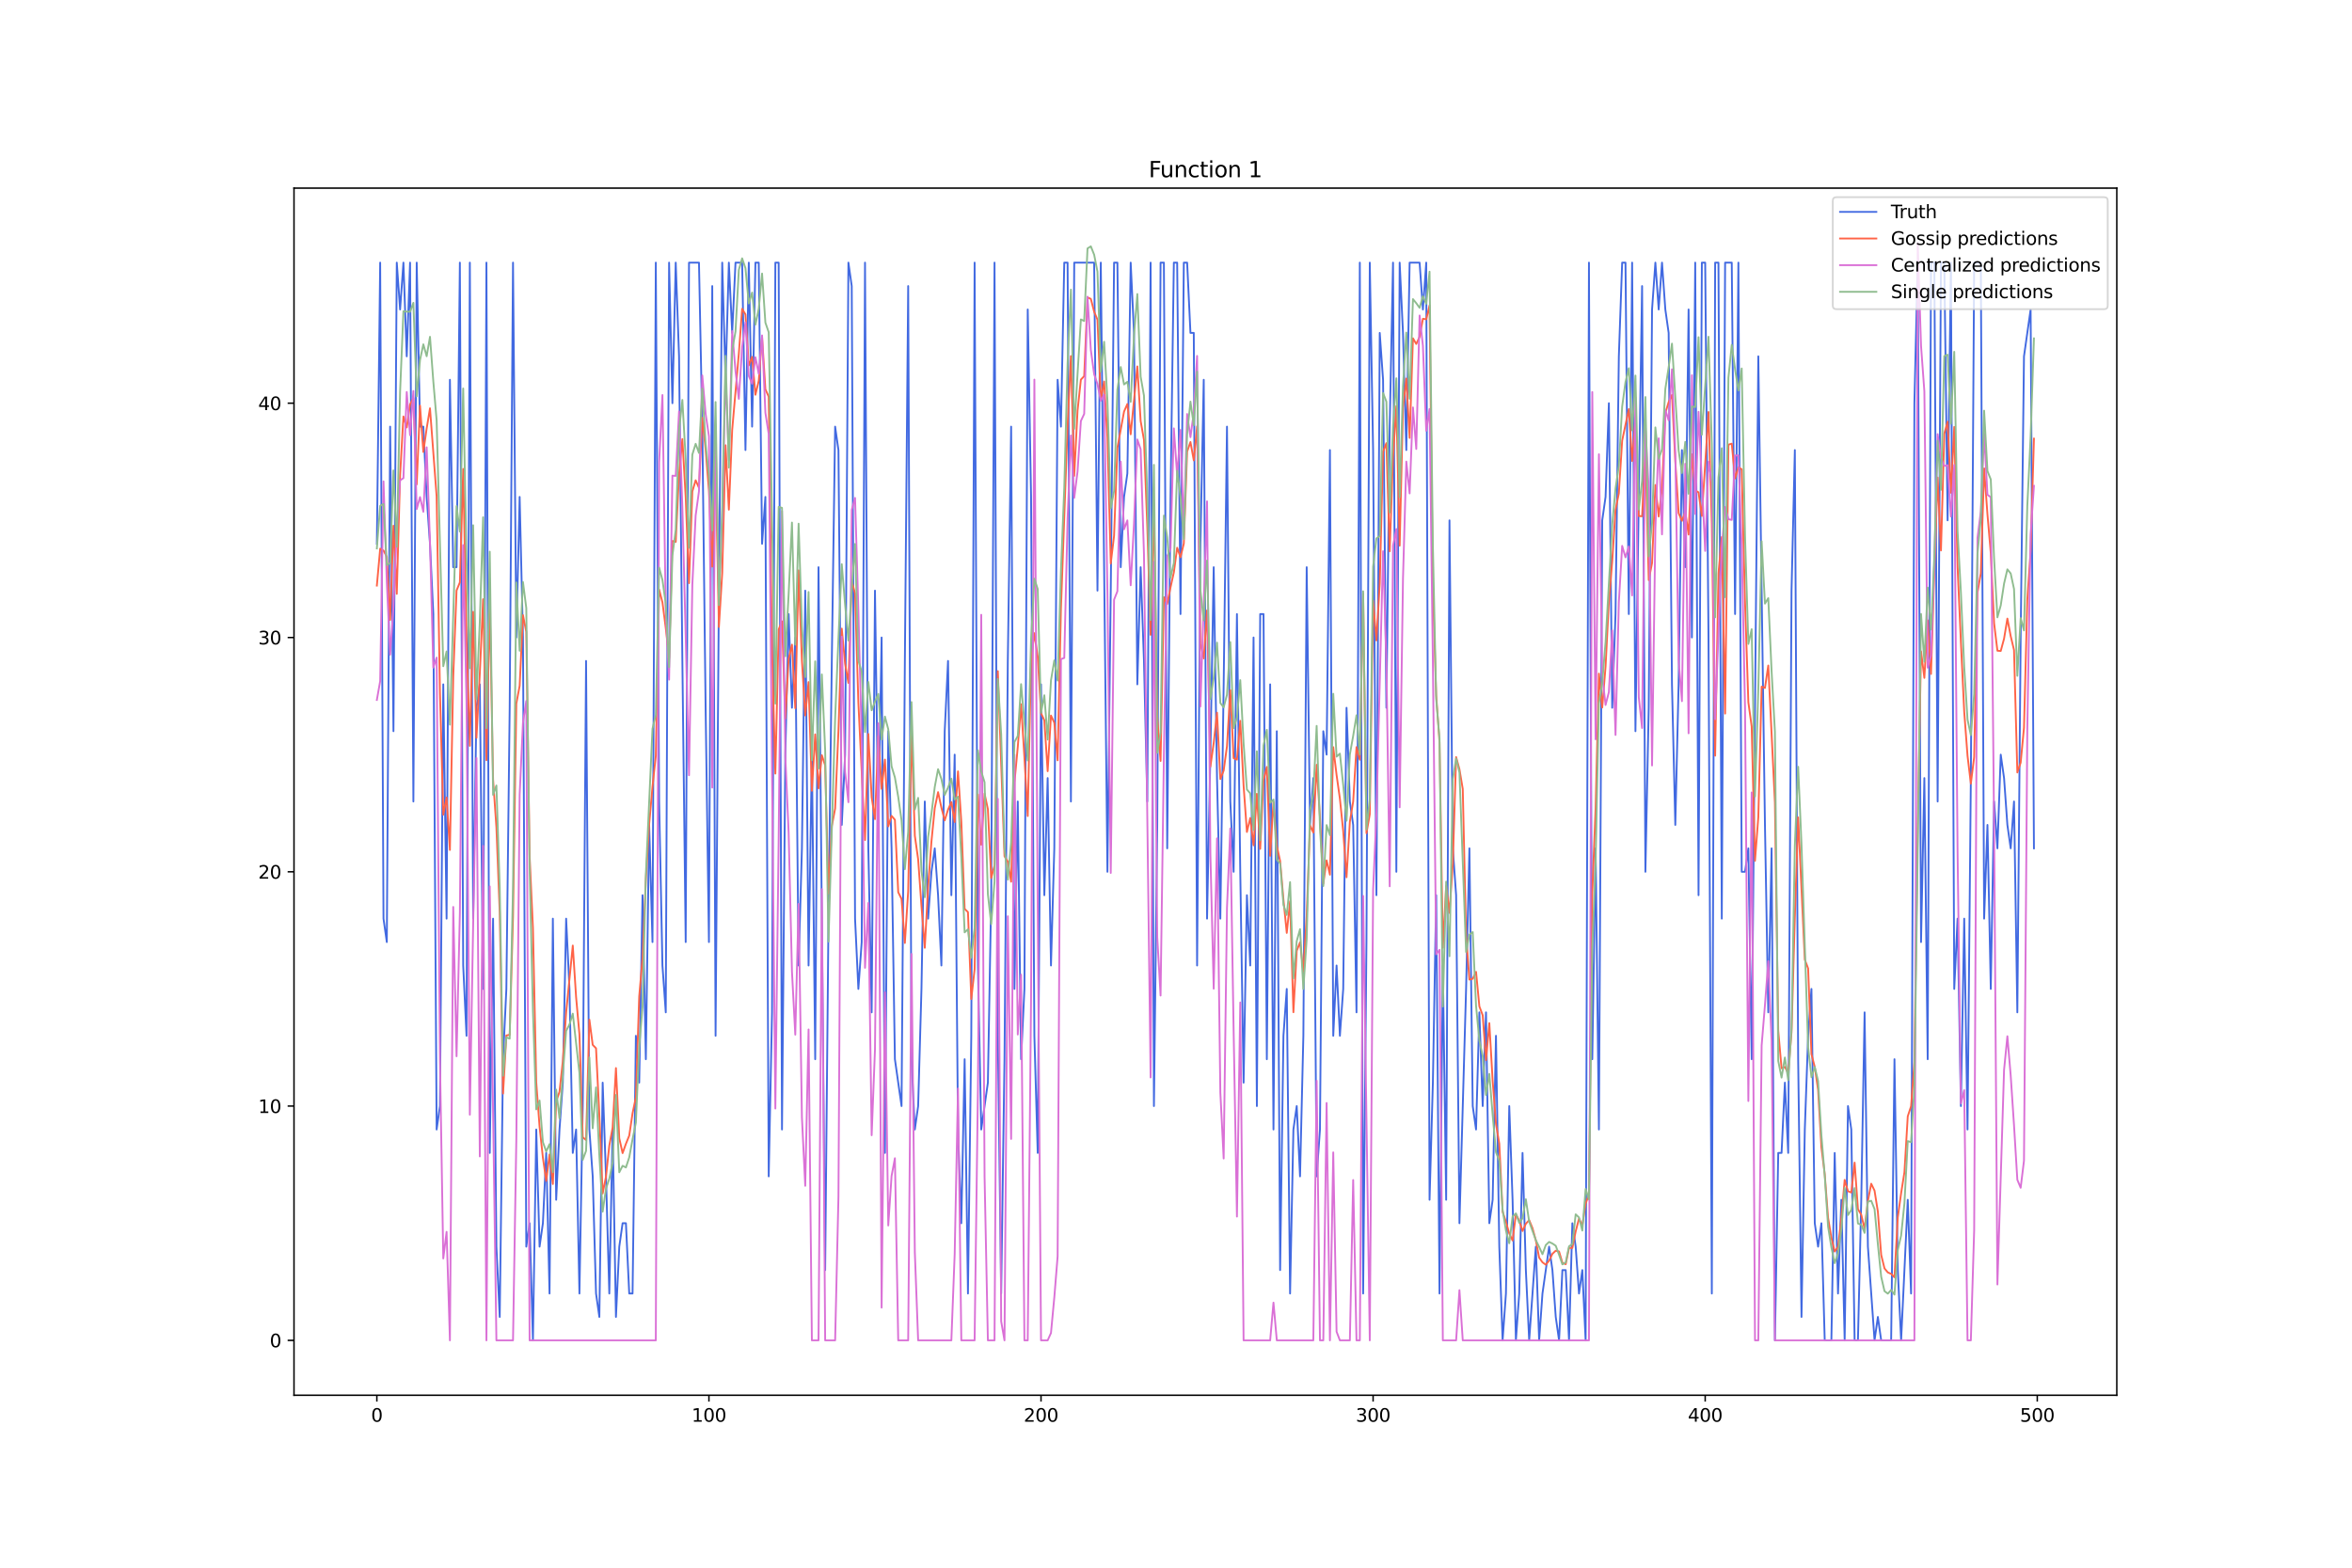 <?xml version="1.0" encoding="utf-8" standalone="no"?>
<!DOCTYPE svg PUBLIC "-//W3C//DTD SVG 1.1//EN"
  "http://www.w3.org/Graphics/SVG/1.1/DTD/svg11.dtd">
<svg xmlns:xlink="http://www.w3.org/1999/xlink" width="1296pt" height="864pt" viewBox="0 0 1296 864" xmlns="http://www.w3.org/2000/svg" version="1.1">
 <defs>
  <style type="text/css">*{stroke-linejoin: round; stroke-linecap: butt}</style>
 </defs>
 <g id="figure_1">
  <g id="patch_1">
   <path d="M 0 864 
L 1296 864 
L 1296 0 
L 0 0 
z
" style="fill: #ffffff"/>
  </g>
  <g id="axes_1">
   <g id="patch_2">
    <path d="M 162 768.96 
L 1166.4 768.96 
L 1166.4 103.68 
L 162 103.68 
z
" style="fill: #ffffff"/>
   </g>
   <g id="matplotlib.axis_1">
    <g id="xtick_1">
     <g id="line2d_1">
      <defs>
       <path id="m3c5fa48e74" d="M 0 0 
L 0 3.5 
" style="stroke: #000000; stroke-width: 0.8"/>
      </defs>
      <g>
       <use xlink:href="#m3c5fa48e74" x="207.655" y="768.96" style="stroke: #000000; stroke-width: 0.8"/>
      </g>
     </g>
     <g id="text_1">
      <!-- 0 -->
      <g transform="translate(204.473 783.558) scale(0.1 -0.1)">
       <defs>
        <path id="DejaVuSans-30" d="M 2034 4250 
Q 1547 4250 1301 3770 
Q 1056 3291 1056 2328 
Q 1056 1369 1301 889 
Q 1547 409 2034 409 
Q 2525 409 2770 889 
Q 3016 1369 3016 2328 
Q 3016 3291 2770 3770 
Q 2525 4250 2034 4250 
z
M 2034 4750 
Q 2819 4750 3233 4129 
Q 3647 3509 3647 2328 
Q 3647 1150 3233 529 
Q 2819 -91 2034 -91 
Q 1250 -91 836 529 
Q 422 1150 422 2328 
Q 422 3509 836 4129 
Q 1250 4750 2034 4750 
z
" transform="scale(0.016)"/>
       </defs>
       <use xlink:href="#DejaVuSans-30"/>
      </g>
     </g>
    </g>
    <g id="xtick_2">
     <g id="line2d_2">
      <g>
       <use xlink:href="#m3c5fa48e74" x="390.639" y="768.96" style="stroke: #000000; stroke-width: 0.8"/>
      </g>
     </g>
     <g id="text_2">
      <!-- 100 -->
      <g transform="translate(381.095 783.558) scale(0.1 -0.1)">
       <defs>
        <path id="DejaVuSans-31" d="M 794 531 
L 1825 531 
L 1825 4091 
L 703 3866 
L 703 4441 
L 1819 4666 
L 2450 4666 
L 2450 531 
L 3481 531 
L 3481 0 
L 794 0 
L 794 531 
z
" transform="scale(0.016)"/>
       </defs>
       <use xlink:href="#DejaVuSans-31"/>
       <use xlink:href="#DejaVuSans-30" x="63.623"/>
       <use xlink:href="#DejaVuSans-30" x="127.246"/>
      </g>
     </g>
    </g>
    <g id="xtick_3">
     <g id="line2d_3">
      <g>
       <use xlink:href="#m3c5fa48e74" x="573.623" y="768.96" style="stroke: #000000; stroke-width: 0.8"/>
      </g>
     </g>
     <g id="text_3">
      <!-- 200 -->
      <g transform="translate(564.079 783.558) scale(0.1 -0.1)">
       <defs>
        <path id="DejaVuSans-32" d="M 1228 531 
L 3431 531 
L 3431 0 
L 469 0 
L 469 531 
Q 828 903 1448 1529 
Q 2069 2156 2228 2338 
Q 2531 2678 2651 2914 
Q 2772 3150 2772 3378 
Q 2772 3750 2511 3984 
Q 2250 4219 1831 4219 
Q 1534 4219 1204 4116 
Q 875 4013 500 3803 
L 500 4441 
Q 881 4594 1212 4672 
Q 1544 4750 1819 4750 
Q 2544 4750 2975 4387 
Q 3406 4025 3406 3419 
Q 3406 3131 3298 2873 
Q 3191 2616 2906 2266 
Q 2828 2175 2409 1742 
Q 1991 1309 1228 531 
z
" transform="scale(0.016)"/>
       </defs>
       <use xlink:href="#DejaVuSans-32"/>
       <use xlink:href="#DejaVuSans-30" x="63.623"/>
       <use xlink:href="#DejaVuSans-30" x="127.246"/>
      </g>
     </g>
    </g>
    <g id="xtick_4">
     <g id="line2d_4">
      <g>
       <use xlink:href="#m3c5fa48e74" x="756.607" y="768.96" style="stroke: #000000; stroke-width: 0.8"/>
      </g>
     </g>
     <g id="text_4">
      <!-- 300 -->
      <g transform="translate(747.063 783.558) scale(0.1 -0.1)">
       <defs>
        <path id="DejaVuSans-33" d="M 2597 2516 
Q 3050 2419 3304 2112 
Q 3559 1806 3559 1356 
Q 3559 666 3084 287 
Q 2609 -91 1734 -91 
Q 1441 -91 1130 -33 
Q 819 25 488 141 
L 488 750 
Q 750 597 1062 519 
Q 1375 441 1716 441 
Q 2309 441 2620 675 
Q 2931 909 2931 1356 
Q 2931 1769 2642 2001 
Q 2353 2234 1838 2234 
L 1294 2234 
L 1294 2753 
L 1863 2753 
Q 2328 2753 2575 2939 
Q 2822 3125 2822 3475 
Q 2822 3834 2567 4026 
Q 2313 4219 1838 4219 
Q 1578 4219 1281 4162 
Q 984 4106 628 3988 
L 628 4550 
Q 988 4650 1302 4700 
Q 1616 4750 1894 4750 
Q 2613 4750 3031 4423 
Q 3450 4097 3450 3541 
Q 3450 3153 3228 2886 
Q 3006 2619 2597 2516 
z
" transform="scale(0.016)"/>
       </defs>
       <use xlink:href="#DejaVuSans-33"/>
       <use xlink:href="#DejaVuSans-30" x="63.623"/>
       <use xlink:href="#DejaVuSans-30" x="127.246"/>
      </g>
     </g>
    </g>
    <g id="xtick_5">
     <g id="line2d_5">
      <g>
       <use xlink:href="#m3c5fa48e74" x="939.591" y="768.96" style="stroke: #000000; stroke-width: 0.8"/>
      </g>
     </g>
     <g id="text_5">
      <!-- 400 -->
      <g transform="translate(930.047 783.558) scale(0.1 -0.1)">
       <defs>
        <path id="DejaVuSans-34" d="M 2419 4116 
L 825 1625 
L 2419 1625 
L 2419 4116 
z
M 2253 4666 
L 3047 4666 
L 3047 1625 
L 3713 1625 
L 3713 1100 
L 3047 1100 
L 3047 0 
L 2419 0 
L 2419 1100 
L 313 1100 
L 313 1709 
L 2253 4666 
z
" transform="scale(0.016)"/>
       </defs>
       <use xlink:href="#DejaVuSans-34"/>
       <use xlink:href="#DejaVuSans-30" x="63.623"/>
       <use xlink:href="#DejaVuSans-30" x="127.246"/>
      </g>
     </g>
    </g>
    <g id="xtick_6">
     <g id="line2d_6">
      <g>
       <use xlink:href="#m3c5fa48e74" x="1122.575" y="768.96" style="stroke: #000000; stroke-width: 0.8"/>
      </g>
     </g>
     <g id="text_6">
      <!-- 500 -->
      <g transform="translate(1113.032 783.558) scale(0.1 -0.1)">
       <defs>
        <path id="DejaVuSans-35" d="M 691 4666 
L 3169 4666 
L 3169 4134 
L 1269 4134 
L 1269 2991 
Q 1406 3038 1543 3061 
Q 1681 3084 1819 3084 
Q 2600 3084 3056 2656 
Q 3513 2228 3513 1497 
Q 3513 744 3044 326 
Q 2575 -91 1722 -91 
Q 1428 -91 1123 -41 
Q 819 9 494 109 
L 494 744 
Q 775 591 1075 516 
Q 1375 441 1709 441 
Q 2250 441 2565 725 
Q 2881 1009 2881 1497 
Q 2881 1984 2565 2268 
Q 2250 2553 1709 2553 
Q 1456 2553 1204 2497 
Q 953 2441 691 2322 
L 691 4666 
z
" transform="scale(0.016)"/>
       </defs>
       <use xlink:href="#DejaVuSans-35"/>
       <use xlink:href="#DejaVuSans-30" x="63.623"/>
       <use xlink:href="#DejaVuSans-30" x="127.246"/>
      </g>
     </g>
    </g>
   </g>
   <g id="matplotlib.axis_2">
    <g id="ytick_1">
     <g id="line2d_7">
      <defs>
       <path id="m9b68893bbc" d="M 0 0 
L -3.5 0 
" style="stroke: #000000; stroke-width: 0.8"/>
      </defs>
      <g>
       <use xlink:href="#m9b68893bbc" x="162" y="738.72" style="stroke: #000000; stroke-width: 0.8"/>
      </g>
     </g>
     <g id="text_7">
      <!-- 0 -->
      <g transform="translate(148.637 742.519) scale(0.1 -0.1)">
       <use xlink:href="#DejaVuSans-30"/>
      </g>
     </g>
    </g>
    <g id="ytick_2">
     <g id="line2d_8">
      <g>
       <use xlink:href="#m9b68893bbc" x="162" y="609.594" style="stroke: #000000; stroke-width: 0.8"/>
      </g>
     </g>
     <g id="text_8">
      <!-- 10 -->
      <g transform="translate(142.275 613.393) scale(0.1 -0.1)">
       <use xlink:href="#DejaVuSans-31"/>
       <use xlink:href="#DejaVuSans-30" x="63.623"/>
      </g>
     </g>
    </g>
    <g id="ytick_3">
     <g id="line2d_9">
      <g>
       <use xlink:href="#m9b68893bbc" x="162" y="480.468" style="stroke: #000000; stroke-width: 0.8"/>
      </g>
     </g>
     <g id="text_9">
      <!-- 20 -->
      <g transform="translate(142.275 484.267) scale(0.1 -0.1)">
       <use xlink:href="#DejaVuSans-32"/>
       <use xlink:href="#DejaVuSans-30" x="63.623"/>
      </g>
     </g>
    </g>
    <g id="ytick_4">
     <g id="line2d_10">
      <g>
       <use xlink:href="#m9b68893bbc" x="162" y="351.341" style="stroke: #000000; stroke-width: 0.8"/>
      </g>
     </g>
     <g id="text_10">
      <!-- 30 -->
      <g transform="translate(142.275 355.141) scale(0.1 -0.1)">
       <use xlink:href="#DejaVuSans-33"/>
       <use xlink:href="#DejaVuSans-30" x="63.623"/>
      </g>
     </g>
    </g>
    <g id="ytick_5">
     <g id="line2d_11">
      <g>
       <use xlink:href="#m9b68893bbc" x="162" y="222.215" style="stroke: #000000; stroke-width: 0.8"/>
      </g>
     </g>
     <g id="text_11">
      <!-- 40 -->
      <g transform="translate(142.275 226.014) scale(0.1 -0.1)">
       <use xlink:href="#DejaVuSans-34"/>
       <use xlink:href="#DejaVuSans-30" x="63.623"/>
      </g>
     </g>
    </g>
   </g>
   <g id="line2d_12">
    <path d="M 207.655 299.691 
L 209.484 144.74 
L 211.314 506.293 
L 213.144 519.205 
L 214.974 235.128 
L 216.804 402.992 
L 218.634 144.74 
L 220.463 170.565 
L 222.293 144.74 
L 224.123 196.39 
L 225.953 144.74 
L 227.783 441.73 
L 229.613 144.74 
L 231.442 235.128 
L 233.272 235.128 
L 235.102 273.866 
L 236.932 299.691 
L 238.762 338.429 
L 240.592 622.506 
L 242.422 609.594 
L 244.251 377.167 
L 246.081 506.293 
L 247.911 209.303 
L 249.741 312.604 
L 251.571 312.604 
L 253.401 144.74 
L 255.23 532.118 
L 257.06 570.856 
L 258.89 144.74 
L 260.72 506.293 
L 262.55 390.079 
L 264.38 377.167 
L 266.209 545.031 
L 268.039 144.74 
L 269.869 635.419 
L 271.699 506.293 
L 273.529 687.07 
L 275.359 725.807 
L 277.189 583.769 
L 279.018 545.031 
L 280.848 390.079 
L 282.678 144.74 
L 284.508 351.341 
L 286.338 273.866 
L 288.168 351.341 
L 289.997 687.07 
L 291.827 674.157 
L 293.657 738.72 
L 295.487 622.506 
L 297.317 687.07 
L 299.147 674.157 
L 300.976 635.419 
L 302.806 712.895 
L 304.636 506.293 
L 306.466 661.244 
L 308.296 622.506 
L 310.126 596.681 
L 311.956 506.293 
L 313.785 545.031 
L 315.615 635.419 
L 317.445 622.506 
L 319.275 712.895 
L 321.105 609.594 
L 322.935 364.254 
L 324.764 622.506 
L 326.594 648.332 
L 328.424 712.895 
L 330.254 725.807 
L 332.084 596.681 
L 333.914 648.332 
L 335.743 712.895 
L 337.573 622.506 
L 339.403 725.807 
L 341.233 687.07 
L 343.063 674.157 
L 344.893 674.157 
L 346.723 712.895 
L 348.552 712.895 
L 350.382 570.856 
L 352.212 596.681 
L 354.042 493.38 
L 355.872 583.769 
L 357.702 454.642 
L 359.531 519.205 
L 361.361 144.74 
L 363.191 441.73 
L 365.021 532.118 
L 366.851 557.943 
L 368.681 144.74 
L 370.51 222.215 
L 372.34 144.74 
L 374.17 196.39 
L 376 364.254 
L 377.83 519.205 
L 379.66 144.74 
L 385.149 144.74 
L 386.979 235.128 
L 388.809 390.079 
L 390.639 519.205 
L 392.469 157.652 
L 394.298 570.856 
L 396.128 325.516 
L 397.958 144.74 
L 399.788 209.303 
L 401.618 144.74 
L 403.448 183.477 
L 405.277 144.74 
L 408.937 144.74 
L 410.767 248.041 
L 412.597 144.74 
L 414.427 235.128 
L 416.256 144.74 
L 418.086 144.74 
L 419.916 299.691 
L 421.746 273.866 
L 423.576 648.332 
L 425.406 557.943 
L 427.236 144.74 
L 429.065 144.74 
L 430.895 622.506 
L 432.725 415.905 
L 434.555 338.429 
L 436.385 390.079 
L 438.215 351.341 
L 440.044 532.118 
L 441.874 467.555 
L 443.704 325.516 
L 445.534 532.118 
L 447.364 415.905 
L 449.194 583.769 
L 451.023 312.604 
L 454.683 699.982 
L 456.513 506.293 
L 458.343 364.254 
L 460.173 235.128 
L 462.003 248.041 
L 463.832 454.642 
L 465.662 415.905 
L 467.492 144.74 
L 469.322 157.652 
L 471.152 506.293 
L 472.982 545.031 
L 474.811 519.205 
L 476.641 144.74 
L 478.471 467.555 
L 480.301 557.943 
L 482.131 325.516 
L 483.961 454.642 
L 485.79 351.341 
L 487.62 635.419 
L 489.45 402.992 
L 491.28 467.555 
L 493.11 583.769 
L 496.77 609.594 
L 498.599 364.254 
L 500.429 157.652 
L 502.259 583.769 
L 504.089 622.506 
L 505.919 609.594 
L 507.749 545.031 
L 509.578 441.73 
L 511.408 506.293 
L 513.238 480.468 
L 515.068 467.555 
L 516.898 493.38 
L 518.728 532.118 
L 520.557 402.992 
L 522.387 364.254 
L 524.217 493.38 
L 526.047 415.905 
L 527.877 622.506 
L 529.707 674.157 
L 531.536 583.769 
L 533.366 712.895 
L 535.196 570.856 
L 537.026 144.74 
L 538.856 532.118 
L 540.686 622.506 
L 544.345 596.681 
L 546.175 493.38 
L 548.005 144.74 
L 549.835 570.856 
L 551.665 712.895 
L 553.495 583.769 
L 555.324 364.254 
L 557.154 235.128 
L 558.984 545.031 
L 560.814 441.73 
L 562.644 583.769 
L 564.474 545.031 
L 566.303 170.565 
L 568.133 273.866 
L 569.963 570.856 
L 571.793 635.419 
L 573.623 377.167 
L 575.453 493.38 
L 577.283 428.817 
L 579.112 532.118 
L 580.942 467.555 
L 582.772 209.303 
L 584.602 235.128 
L 586.432 144.74 
L 588.262 144.74 
L 590.091 441.73 
L 591.921 144.74 
L 602.9 144.74 
L 604.73 325.516 
L 606.56 144.74 
L 610.22 480.468 
L 612.05 325.516 
L 613.879 144.74 
L 615.709 144.74 
L 617.539 312.604 
L 619.369 273.866 
L 621.199 260.953 
L 623.029 144.74 
L 624.858 183.477 
L 626.688 377.167 
L 628.518 312.604 
L 630.348 364.254 
L 632.178 441.73 
L 634.008 144.74 
L 635.837 609.594 
L 637.667 454.642 
L 639.497 144.74 
L 641.327 144.74 
L 643.157 467.555 
L 644.987 273.866 
L 646.817 144.74 
L 648.646 144.74 
L 650.476 338.429 
L 652.306 144.74 
L 654.136 144.74 
L 655.966 183.477 
L 657.796 183.477 
L 659.625 532.118 
L 661.455 299.691 
L 663.285 209.303 
L 665.115 506.293 
L 666.945 415.905 
L 668.775 312.604 
L 670.604 428.817 
L 672.434 506.293 
L 674.264 377.167 
L 676.094 235.128 
L 677.924 441.73 
L 679.754 480.468 
L 681.583 338.429 
L 683.413 480.468 
L 685.243 596.681 
L 687.073 493.38 
L 688.903 532.118 
L 690.733 351.341 
L 692.563 609.594 
L 694.392 338.429 
L 696.222 338.429 
L 698.052 583.769 
L 699.882 377.167 
L 701.712 622.506 
L 703.542 402.992 
L 705.371 699.982 
L 707.201 570.856 
L 709.031 545.031 
L 710.861 712.895 
L 712.691 622.506 
L 714.521 609.594 
L 716.35 648.332 
L 718.18 570.856 
L 720.01 312.604 
L 721.84 454.642 
L 723.67 428.817 
L 725.5 648.332 
L 727.33 622.506 
L 729.159 402.992 
L 730.989 415.905 
L 732.819 248.041 
L 734.649 570.856 
L 736.479 532.118 
L 738.309 570.856 
L 740.138 545.031 
L 741.968 390.079 
L 743.798 441.73 
L 745.628 454.642 
L 747.458 557.943 
L 749.288 144.74 
L 751.117 712.895 
L 752.947 519.205 
L 754.777 144.74 
L 756.607 248.041 
L 758.437 493.38 
L 760.267 183.477 
L 762.097 209.303 
L 763.926 390.079 
L 765.756 235.128 
L 767.586 144.74 
L 769.416 480.468 
L 771.246 144.74 
L 773.076 183.477 
L 774.905 248.041 
L 776.735 144.74 
L 782.225 144.74 
L 784.055 170.565 
L 785.884 144.74 
L 787.714 661.244 
L 789.544 596.681 
L 791.374 493.38 
L 793.204 712.895 
L 795.034 532.118 
L 796.864 661.244 
L 798.693 286.778 
L 800.523 467.555 
L 802.353 493.38 
L 804.183 674.157 
L 807.843 545.031 
L 809.672 467.555 
L 811.502 609.594 
L 813.332 622.506 
L 815.162 557.943 
L 816.992 609.594 
L 818.822 557.943 
L 820.651 674.157 
L 822.481 661.244 
L 824.311 570.856 
L 826.141 687.07 
L 827.971 738.72 
L 829.801 712.895 
L 831.63 609.594 
L 833.46 661.244 
L 835.29 738.72 
L 837.12 712.895 
L 838.95 635.419 
L 840.78 699.982 
L 842.61 738.72 
L 846.269 687.07 
L 848.099 738.72 
L 849.929 712.895 
L 853.589 687.07 
L 855.418 699.982 
L 857.248 725.807 
L 859.078 738.72 
L 860.908 699.982 
L 862.738 699.982 
L 864.568 738.72 
L 866.397 674.157 
L 868.227 687.07 
L 870.057 712.895 
L 871.887 699.982 
L 873.717 738.72 
L 875.547 144.74 
L 877.377 583.769 
L 879.206 467.555 
L 881.036 622.506 
L 882.866 286.778 
L 884.696 273.866 
L 886.526 222.215 
L 888.356 390.079 
L 890.185 338.429 
L 892.015 196.39 
L 893.845 144.74 
L 895.675 144.74 
L 897.505 338.429 
L 899.335 144.74 
L 901.164 402.992 
L 902.994 273.866 
L 904.824 157.652 
L 906.654 480.468 
L 908.484 390.079 
L 910.314 170.565 
L 912.144 144.74 
L 913.973 170.565 
L 915.803 144.74 
L 917.633 170.565 
L 919.463 183.477 
L 921.293 377.167 
L 923.123 454.642 
L 924.952 377.167 
L 926.782 248.041 
L 928.612 312.604 
L 930.442 170.565 
L 932.272 351.341 
L 934.102 144.74 
L 935.931 493.38 
L 937.761 144.74 
L 939.591 144.74 
L 941.421 351.341 
L 943.251 712.895 
L 945.081 144.74 
L 946.911 144.74 
L 948.74 506.293 
L 950.57 144.74 
L 954.23 144.74 
L 956.06 338.429 
L 957.89 144.74 
L 959.719 480.468 
L 961.549 480.468 
L 963.379 467.555 
L 965.209 583.769 
L 968.869 196.39 
L 972.528 454.642 
L 974.358 557.943 
L 976.188 467.555 
L 978.018 738.72 
L 979.848 635.419 
L 981.678 635.419 
L 983.507 596.681 
L 985.337 635.419 
L 987.167 325.516 
L 988.997 248.041 
L 990.827 583.769 
L 992.657 725.807 
L 994.486 622.506 
L 996.316 570.856 
L 998.146 545.031 
L 999.976 674.157 
L 1001.806 687.07 
L 1003.636 674.157 
L 1005.465 738.72 
L 1009.125 738.72 
L 1010.955 635.419 
L 1012.785 712.895 
L 1014.615 661.244 
L 1016.444 738.72 
L 1018.274 609.594 
L 1020.104 622.506 
L 1021.934 738.72 
L 1023.764 738.72 
L 1025.594 661.244 
L 1027.424 557.943 
L 1029.253 687.07 
L 1032.913 738.72 
L 1034.743 725.807 
L 1036.573 738.72 
L 1042.062 738.72 
L 1043.892 583.769 
L 1045.722 699.982 
L 1047.552 738.72 
L 1051.211 661.244 
L 1053.041 712.895 
L 1054.871 222.215 
L 1056.701 144.74 
L 1058.531 519.205 
L 1060.361 428.817 
L 1062.191 583.769 
L 1064.02 144.74 
L 1065.85 144.74 
L 1067.68 441.73 
L 1069.51 144.74 
L 1071.34 144.74 
L 1073.17 286.778 
L 1074.999 144.74 
L 1076.829 545.031 
L 1078.659 506.293 
L 1080.489 609.594 
L 1082.319 506.293 
L 1084.149 622.506 
L 1085.978 428.817 
L 1087.808 144.74 
L 1091.468 144.74 
L 1093.298 506.293 
L 1095.128 454.642 
L 1096.958 545.031 
L 1098.787 441.73 
L 1100.617 467.555 
L 1102.447 415.905 
L 1104.277 428.817 
L 1106.107 454.642 
L 1107.937 467.555 
L 1109.766 441.73 
L 1111.596 557.943 
L 1113.426 351.341 
L 1115.256 196.39 
L 1118.916 170.565 
L 1120.745 467.555 
L 1120.745 467.555 
" clip-path="url(#p6bde7364e8)" style="fill: none; stroke: #4169e1; stroke-linecap: square"/>
   </g>
   <g id="line2d_13">
    <path d="M 207.655 322.738 
L 209.484 302.382 
L 211.314 303.422 
L 213.144 306.882 
L 214.974 341.659 
L 216.804 289.766 
L 218.634 327.294 
L 220.463 261.773 
L 222.293 229.53 
L 224.123 235.581 
L 225.953 222.904 
L 227.783 219.398 
L 229.613 266.959 
L 231.442 223.554 
L 233.272 249.099 
L 235.102 236.146 
L 236.932 225.027 
L 240.592 273.591 
L 242.422 381.622 
L 244.251 448.999 
L 246.081 439.52 
L 247.911 468.438 
L 249.741 372.797 
L 251.571 325.436 
L 253.401 320.966 
L 255.23 258.428 
L 257.06 352.308 
L 258.89 411.067 
L 260.72 337.179 
L 262.55 406.624 
L 264.38 371.325 
L 266.209 330.242 
L 268.039 418.963 
L 269.869 332.089 
L 271.699 429.578 
L 273.529 455.953 
L 275.359 502.935 
L 277.189 602.69 
L 279.018 570.652 
L 280.848 570.316 
L 282.678 505.43 
L 284.508 387.759 
L 286.338 377.984 
L 288.168 339.039 
L 289.997 348.214 
L 291.827 471.828 
L 293.657 511.467 
L 295.487 596.499 
L 297.317 620.989 
L 299.147 638.007 
L 300.976 650.852 
L 302.806 636.247 
L 304.636 652.548 
L 306.466 607.013 
L 308.296 601.731 
L 310.126 584.881 
L 311.956 558.02 
L 315.615 521.118 
L 317.445 549.593 
L 319.275 570.029 
L 321.105 626.747 
L 322.935 628.339 
L 324.764 561.945 
L 326.594 575.851 
L 328.424 577.733 
L 330.254 614.599 
L 332.084 657.765 
L 333.914 648.457 
L 335.743 631.331 
L 337.573 621.413 
L 339.403 588.645 
L 341.233 627.36 
L 343.063 635.522 
L 344.893 630.396 
L 346.723 625.863 
L 348.552 613.541 
L 350.382 604.687 
L 352.212 549.22 
L 354.042 528.142 
L 355.872 484.743 
L 357.702 454.248 
L 359.531 433.594 
L 361.361 416.586 
L 363.191 324.925 
L 365.021 331.959 
L 366.851 346.179 
L 368.681 362.647 
L 370.51 298.132 
L 372.34 298.648 
L 374.17 261.445 
L 376 241.97 
L 377.83 273.961 
L 379.66 321.415 
L 381.489 270.816 
L 383.319 264.702 
L 385.149 268.817 
L 386.979 230.276 
L 388.809 247.747 
L 390.639 270.355 
L 392.469 312.296 
L 394.298 253.662 
L 396.128 345.558 
L 397.958 315.744 
L 399.788 245.371 
L 401.618 280.896 
L 403.448 236.967 
L 407.107 194.921 
L 408.937 170.2 
L 410.767 173.306 
L 412.597 201.403 
L 414.427 196.697 
L 416.256 217.561 
L 418.086 209.866 
L 419.916 185.662 
L 421.746 214.572 
L 423.576 218.585 
L 425.406 358.139 
L 427.236 426.359 
L 429.065 346.879 
L 430.895 342.426 
L 432.725 395.972 
L 434.555 363.039 
L 436.385 355.292 
L 438.215 390.305 
L 440.044 314.328 
L 441.874 363.965 
L 443.704 394.318 
L 445.534 375.918 
L 447.364 435.838 
L 449.194 404.724 
L 451.023 434.492 
L 452.853 416.218 
L 454.683 421.818 
L 456.513 492.48 
L 458.343 455.313 
L 460.173 445.61 
L 462.003 402.619 
L 463.832 346.447 
L 465.662 365.744 
L 467.492 376.396 
L 469.322 320.243 
L 471.152 327.121 
L 472.982 387.251 
L 476.641 462.956 
L 478.471 404.542 
L 480.301 439.382 
L 482.131 451.454 
L 483.961 405.475 
L 485.79 434.789 
L 487.62 418.633 
L 489.45 455.421 
L 491.28 449.644 
L 493.11 451.823 
L 494.94 491.719 
L 496.77 495.439 
L 498.599 519.704 
L 500.429 491.158 
L 502.259 402.315 
L 504.089 460.57 
L 505.919 473.615 
L 507.749 499.42 
L 509.578 522.365 
L 511.408 488.83 
L 513.238 463.848 
L 515.068 445.391 
L 516.898 436.582 
L 518.728 445.103 
L 520.557 452.145 
L 522.387 446.229 
L 524.217 442.011 
L 526.047 453.053 
L 527.877 425.114 
L 529.707 453.041 
L 531.536 500.91 
L 533.366 502.685 
L 535.196 550.613 
L 537.026 534.267 
L 538.856 437.871 
L 540.686 465.561 
L 542.516 437.374 
L 544.345 445.956 
L 546.175 483.914 
L 548.005 476.938 
L 549.835 369.89 
L 553.495 471.876 
L 555.324 474.913 
L 557.154 485.951 
L 558.984 431.315 
L 560.814 411.704 
L 562.644 388.099 
L 564.474 417.496 
L 566.303 449.756 
L 568.133 364.349 
L 569.963 348.966 
L 571.793 361.797 
L 573.623 392.971 
L 575.453 397.01 
L 577.283 425.036 
L 579.112 394.357 
L 580.942 398.288 
L 582.772 419.045 
L 584.602 335.45 
L 588.262 234.539 
L 590.091 196.246 
L 591.921 262.267 
L 593.751 226.288 
L 595.581 209.242 
L 597.411 207.292 
L 599.241 163.908 
L 601.07 164.714 
L 602.9 171.781 
L 604.73 176.194 
L 606.56 220.228 
L 608.39 210.26 
L 610.22 241.155 
L 612.05 310.554 
L 613.879 295.238 
L 615.709 246.802 
L 619.369 226.833 
L 621.199 222.66 
L 623.029 239.355 
L 626.688 201.925 
L 628.518 232.023 
L 630.348 242.413 
L 632.178 290.057 
L 634.008 349.891 
L 635.837 278.97 
L 637.667 395.061 
L 639.497 419.391 
L 641.327 329.1 
L 643.157 332.896 
L 644.987 323.69 
L 646.817 315.459 
L 648.646 301.877 
L 650.476 307.116 
L 652.306 299.575 
L 654.136 248.9 
L 655.966 243.597 
L 657.796 253.735 
L 659.625 234.941 
L 661.455 355.023 
L 663.285 362.886 
L 665.115 336.397 
L 666.945 422.534 
L 668.775 409.504 
L 670.604 392.778 
L 672.434 429.363 
L 674.264 424.696 
L 676.094 411.278 
L 677.924 380.363 
L 679.754 417.844 
L 681.583 418.674 
L 683.413 397.255 
L 685.243 433.016 
L 687.073 458.52 
L 688.903 450.843 
L 690.733 465.896 
L 692.563 437.484 
L 694.392 467.847 
L 696.222 430.065 
L 698.052 422.681 
L 699.882 471.669 
L 701.712 441.965 
L 703.542 466.075 
L 705.371 474.527 
L 707.201 495.753 
L 709.031 514.164 
L 710.861 496.709 
L 712.691 557.874 
L 714.521 523.984 
L 716.35 519.345 
L 718.18 535.621 
L 720.01 504.831 
L 721.84 454.795 
L 723.67 458.836 
L 725.5 421.505 
L 727.33 450.691 
L 729.159 487.02 
L 730.989 474.188 
L 732.819 482.09 
L 734.649 411.783 
L 736.479 427.097 
L 738.309 440.17 
L 740.138 458.127 
L 741.968 483.508 
L 743.798 452.93 
L 745.628 441.719 
L 747.458 411.766 
L 749.288 418.716 
L 751.117 327.077 
L 752.947 459.19 
L 754.777 448.774 
L 756.607 330.998 
L 758.437 352.954 
L 760.267 321.67 
L 762.097 248.925 
L 763.926 244.226 
L 765.756 303.839 
L 767.586 252.084 
L 769.416 223.799 
L 771.246 300.721 
L 773.076 224.751 
L 774.905 208.62 
L 776.735 241.347 
L 778.565 186.446 
L 780.395 189.572 
L 782.225 185.674 
L 784.055 175.69 
L 785.884 175.973 
L 787.714 168.305 
L 789.544 323.645 
L 791.374 383.229 
L 793.204 409.076 
L 795.034 522.349 
L 796.864 488.261 
L 798.693 503.146 
L 800.523 475.854 
L 802.353 417.243 
L 804.183 423.923 
L 806.013 434.835 
L 807.843 515.594 
L 809.672 539.894 
L 811.502 539.428 
L 813.332 535.628 
L 815.162 554.662 
L 816.992 559.529 
L 818.822 584.287 
L 820.651 563.879 
L 822.481 595.662 
L 824.311 619.313 
L 826.141 630.316 
L 827.971 667.806 
L 829.801 673.362 
L 831.63 679.81 
L 833.46 683.677 
L 835.29 669.233 
L 837.12 672.673 
L 838.95 678.451 
L 840.78 674.428 
L 842.61 672.455 
L 844.439 676.875 
L 846.269 683.587 
L 848.099 693.122 
L 849.929 695.702 
L 851.759 697.021 
L 853.589 694.794 
L 855.418 691.005 
L 857.248 689.308 
L 859.078 689.743 
L 860.908 695.931 
L 862.738 696.753 
L 864.568 687.753 
L 866.397 687.798 
L 868.227 678.677 
L 870.057 671.642 
L 871.887 675.41 
L 873.717 663.329 
L 875.547 658.363 
L 877.377 491.965 
L 879.206 445.708 
L 881.036 371.247 
L 882.866 389.93 
L 884.696 367.396 
L 886.526 331.914 
L 888.356 309.313 
L 890.185 281.036 
L 892.015 271.906 
L 893.845 242.821 
L 897.505 225.451 
L 899.335 254.07 
L 901.164 230.543 
L 902.994 284.387 
L 904.824 284.541 
L 906.654 248.897 
L 908.484 319.718 
L 910.314 310.322 
L 912.144 267.276 
L 913.973 284.671 
L 915.803 269.335 
L 917.633 227.621 
L 919.463 221.601 
L 921.293 217.656 
L 923.123 254.077 
L 924.952 282.781 
L 926.782 287.051 
L 928.612 282.002 
L 930.442 294.609 
L 932.272 250.366 
L 934.102 270.295 
L 935.931 271.33 
L 937.761 284.368 
L 941.421 227.053 
L 943.251 288.816 
L 945.081 416.489 
L 946.911 316.022 
L 948.74 295.973 
L 950.57 393.278 
L 952.4 245.065 
L 954.23 244.526 
L 956.06 263.712 
L 957.89 257.416 
L 959.719 258.666 
L 961.549 332.009 
L 963.379 387.052 
L 965.209 400.37 
L 967.039 474.413 
L 968.869 450.317 
L 970.698 378.412 
L 972.528 379.168 
L 974.358 366.785 
L 978.018 442.4 
L 979.848 568.045 
L 981.678 588.8 
L 983.507 587.991 
L 985.337 591.615 
L 987.167 568.829 
L 988.997 505.606 
L 990.827 450.49 
L 994.486 528.87 
L 996.316 533.745 
L 998.146 580.959 
L 999.976 588.053 
L 1001.806 600.671 
L 1003.636 632.394 
L 1005.465 647.142 
L 1007.295 671.097 
L 1009.125 682.201 
L 1010.955 689.747 
L 1012.785 687.201 
L 1014.615 671.447 
L 1016.444 650.269 
L 1018.274 656.527 
L 1020.104 657.217 
L 1021.934 640.756 
L 1023.764 666.418 
L 1025.594 669.447 
L 1027.424 677.342 
L 1029.253 661.868 
L 1031.083 652.383 
L 1032.913 656.21 
L 1034.743 667.778 
L 1036.573 691.631 
L 1038.403 699.069 
L 1040.232 701.273 
L 1042.062 702.064 
L 1043.892 703.964 
L 1045.722 670.852 
L 1047.552 657.626 
L 1049.382 646.019 
L 1051.211 615.236 
L 1053.041 609.692 
L 1054.871 585.381 
L 1056.701 455.184 
L 1058.531 359.002 
L 1060.361 373.617 
L 1062.191 341.863 
L 1064.02 371.441 
L 1065.85 314.511 
L 1067.68 263.18 
L 1069.51 303.379 
L 1071.34 239.025 
L 1073.17 232.392 
L 1074.999 271.569 
L 1076.829 235.292 
L 1078.659 312.417 
L 1080.489 353.697 
L 1082.319 392.193 
L 1084.149 416.587 
L 1085.978 431.882 
L 1087.808 417.211 
L 1089.638 326.541 
L 1091.468 315.992 
L 1093.298 258.143 
L 1095.128 283.485 
L 1096.958 304.9 
L 1098.787 343.486 
L 1100.617 358.634 
L 1102.447 358.775 
L 1104.277 351.999 
L 1106.107 340.921 
L 1107.937 350.578 
L 1109.766 358.25 
L 1111.596 425.74 
L 1113.426 420.317 
L 1115.256 401.08 
L 1117.086 330.786 
L 1118.916 303.505 
L 1120.745 241.749 
L 1120.745 241.749 
" clip-path="url(#p6bde7364e8)" style="fill: none; stroke: #ff6347; stroke-linecap: square"/>
   </g>
   <g id="line2d_14">
    <path d="M 207.655 385.769 
L 209.484 375.376 
L 211.314 265.285 
L 213.144 320.789 
L 214.974 360.815 
L 216.804 334.366 
L 218.634 292.618 
L 220.463 264.701 
L 222.293 263.521 
L 224.123 216.038 
L 225.953 239.868 
L 227.783 215.482 
L 229.613 280.553 
L 231.442 273.96 
L 233.272 282.052 
L 235.102 246.521 
L 236.932 299.061 
L 238.762 367.956 
L 240.592 362.416 
L 242.422 583.743 
L 244.251 693.572 
L 246.081 678.91 
L 247.911 738.72 
L 249.741 499.847 
L 251.571 582.143 
L 253.401 503.173 
L 255.23 300.411 
L 257.06 387.189 
L 258.89 614.347 
L 260.72 509.527 
L 262.55 417.766 
L 264.38 637.349 
L 266.209 466.159 
L 268.039 738.72 
L 269.869 488.518 
L 273.529 738.72 
L 282.678 738.72 
L 284.508 627.909 
L 286.338 438.077 
L 288.168 398.202 
L 289.997 386.328 
L 291.827 738.72 
L 361.361 738.72 
L 363.191 254.756 
L 365.021 217.712 
L 366.851 337.313 
L 368.681 374.582 
L 370.51 262.16 
L 372.34 262.28 
L 374.17 226.753 
L 376 279.67 
L 377.83 350.306 
L 379.66 427.27 
L 381.489 322.292 
L 383.319 284.101 
L 385.149 270.752 
L 386.979 206.914 
L 388.809 228.008 
L 390.639 240.418 
L 392.469 434.068 
L 394.298 240.113 
L 396.128 327.709 
L 397.958 285.387 
L 399.788 206.029 
L 401.618 253.592 
L 403.448 182.485 
L 405.277 204.52 
L 407.107 219.816 
L 408.937 191.26 
L 410.767 177.659 
L 412.597 207.205 
L 414.427 211.471 
L 416.256 196.889 
L 418.086 206.077 
L 419.916 184.852 
L 421.746 227.501 
L 423.576 239.208 
L 427.236 610.958 
L 429.065 461.762 
L 430.895 281.673 
L 432.725 416.855 
L 434.555 458.869 
L 436.385 535.386 
L 438.215 570.242 
L 440.044 498.174 
L 441.874 615.715 
L 443.704 653.546 
L 445.534 567.368 
L 447.364 738.72 
L 451.023 738.72 
L 452.853 490.033 
L 454.683 738.72 
L 460.173 738.72 
L 462.003 659.751 
L 463.832 350.88 
L 465.662 425.325 
L 467.492 442.132 
L 469.322 280.989 
L 471.152 274.416 
L 472.982 336.11 
L 474.811 407.247 
L 476.641 533.394 
L 478.471 497.644 
L 480.301 625.667 
L 482.131 578.406 
L 483.961 398.614 
L 485.79 720.659 
L 487.62 546.885 
L 489.45 675.403 
L 491.28 648.079 
L 493.11 638.334 
L 494.94 738.72 
L 500.429 738.72 
L 502.259 525.767 
L 504.089 690.183 
L 505.919 738.72 
L 524.217 738.72 
L 526.047 691.193 
L 527.877 599.908 
L 529.707 738.72 
L 537.026 738.72 
L 538.856 600.294 
L 540.686 338.823 
L 542.516 648.431 
L 544.345 738.72 
L 548.005 738.72 
L 549.835 440.264 
L 551.665 728.221 
L 553.495 738.72 
L 555.324 504.97 
L 557.154 627.712 
L 558.984 415.967 
L 560.814 570.15 
L 562.644 537.162 
L 564.474 738.72 
L 566.303 738.72 
L 568.133 549.986 
L 569.963 209.21 
L 571.793 499.4 
L 573.623 738.72 
L 577.283 738.72 
L 579.112 734.645 
L 580.942 715.076 
L 582.772 692.44 
L 584.602 363.254 
L 586.432 362.625 
L 588.262 286.08 
L 590.091 239.993 
L 591.921 274.392 
L 593.751 259.87 
L 595.581 232.03 
L 597.411 228.113 
L 599.241 163.513 
L 601.07 192.83 
L 602.9 206.247 
L 604.73 211.692 
L 606.56 220.857 
L 608.39 217.546 
L 610.22 326.657 
L 612.05 481.102 
L 613.879 330.519 
L 615.709 325.863 
L 617.539 254.389 
L 619.369 291.711 
L 621.199 286.786 
L 623.029 322.566 
L 624.858 288.556 
L 626.688 242.188 
L 628.518 247.585 
L 630.348 305.413 
L 634.008 593.826 
L 635.837 309.628 
L 637.667 516.456 
L 639.497 548.682 
L 641.327 416.309 
L 643.157 306.6 
L 644.987 302.336 
L 646.817 236.097 
L 648.646 262.146 
L 650.476 236.954 
L 652.306 292.595 
L 654.136 228.158 
L 655.966 240.943 
L 657.796 227.26 
L 659.625 196.161 
L 661.455 389.378 
L 665.115 276.317 
L 666.945 470.624 
L 668.775 544.903 
L 670.604 462.04 
L 672.434 602.057 
L 674.264 638.491 
L 676.094 500.313 
L 677.924 456.563 
L 679.754 568.064 
L 681.583 670.509 
L 683.413 552.493 
L 685.243 738.72 
L 699.882 738.72 
L 701.712 717.919 
L 703.542 738.72 
L 723.67 738.72 
L 725.5 595.63 
L 727.33 738.72 
L 729.159 738.72 
L 730.989 607.881 
L 732.819 738.72 
L 734.649 635.116 
L 736.479 733.92 
L 738.309 738.72 
L 743.798 738.72 
L 745.628 650.338 
L 747.458 738.72 
L 749.288 738.72 
L 751.117 493.768 
L 754.777 738.72 
L 756.607 490.394 
L 758.437 448.708 
L 762.097 303.783 
L 763.926 364.578 
L 765.756 488.469 
L 767.586 300.755 
L 769.416 291.559 
L 771.246 444.94 
L 773.076 318.867 
L 774.905 254.377 
L 776.735 271.933 
L 778.565 224.536 
L 780.395 247.435 
L 782.225 173.87 
L 784.055 190.565 
L 785.884 237.425 
L 787.714 225.396 
L 789.544 364.797 
L 791.374 525.948 
L 793.204 523.495 
L 795.034 738.72 
L 802.353 738.72 
L 804.183 711.03 
L 806.013 738.72 
L 875.547 738.72 
L 877.377 216.059 
L 879.206 407.452 
L 881.036 250.359 
L 882.866 372.236 
L 884.696 388.541 
L 886.526 381.431 
L 888.356 347.398 
L 890.185 405.056 
L 892.015 331.857 
L 893.845 300.848 
L 895.675 307.167 
L 897.505 301.2 
L 899.335 328.181 
L 901.164 218.892 
L 902.994 384.202 
L 904.824 401.237 
L 906.654 234.737 
L 908.484 269.806 
L 910.314 421.885 
L 912.144 291.709 
L 913.973 241.571 
L 915.803 294.509 
L 917.633 225.891 
L 919.463 231.656 
L 921.293 203.516 
L 923.123 249.513 
L 924.952 363.964 
L 926.782 386.432 
L 928.612 255.581 
L 930.442 404.143 
L 932.272 206.816 
L 934.102 283.271 
L 935.931 226.958 
L 939.591 303.649 
L 941.421 254.376 
L 943.251 265.676 
L 945.081 396.36 
L 948.74 301.748 
L 950.57 279.405 
L 952.4 286.162 
L 954.23 286.545 
L 956.06 251.011 
L 957.89 251.026 
L 959.719 301.111 
L 961.549 390.379 
L 963.379 606.807 
L 965.209 436.733 
L 967.039 738.72 
L 968.869 738.72 
L 970.698 576.181 
L 972.528 553.909 
L 974.358 529.706 
L 976.188 573.592 
L 978.018 738.72 
L 1054.871 738.72 
L 1056.701 133.92 
L 1058.531 190.632 
L 1060.361 215.657 
L 1062.191 367.986 
L 1064.02 361.348 
L 1065.85 310.431 
L 1067.68 239.267 
L 1069.51 252.447 
L 1071.34 256.782 
L 1073.17 256.399 
L 1074.999 284.681 
L 1076.829 256.257 
L 1078.659 469.355 
L 1080.489 608.089 
L 1082.319 600.819 
L 1084.149 738.72 
L 1085.978 738.72 
L 1087.808 678.019 
L 1089.638 296.439 
L 1091.468 281.85 
L 1093.298 238.939 
L 1095.128 272.658 
L 1096.958 274.037 
L 1098.787 455.78 
L 1100.617 707.917 
L 1104.277 589.691 
L 1106.107 571.114 
L 1107.937 592.776 
L 1109.766 620.201 
L 1111.596 650.218 
L 1113.426 654.626 
L 1115.256 639.669 
L 1117.086 401.849 
L 1118.916 294.465 
L 1120.745 267.76 
L 1120.745 267.76 
" clip-path="url(#p6bde7364e8)" style="fill: none; stroke: #da70d6; stroke-linecap: square"/>
   </g>
   <g id="line2d_15">
    <path d="M 207.655 302.251 
L 209.484 278.777 
L 211.314 277.758 
L 213.144 311.399 
L 214.974 310.297 
L 216.804 259.266 
L 218.634 301.314 
L 220.463 215.728 
L 222.293 171.548 
L 224.123 171.745 
L 225.953 171.823 
L 227.783 166.886 
L 229.613 218.476 
L 231.442 198.375 
L 233.272 189.768 
L 235.102 196.342 
L 236.932 185.615 
L 238.762 210.129 
L 240.592 231.603 
L 244.251 367.18 
L 246.081 359.037 
L 247.911 399.412 
L 251.571 278.912 
L 253.401 292.983 
L 255.23 214.109 
L 257.06 308.685 
L 258.89 368.297 
L 260.72 289.465 
L 262.55 385.385 
L 264.38 342.567 
L 266.209 285.079 
L 268.039 401.338 
L 269.869 304.043 
L 271.699 438.046 
L 273.529 432.91 
L 275.359 488.901 
L 277.189 592.864 
L 279.018 571.761 
L 280.848 572.417 
L 282.678 489.228 
L 284.508 320.994 
L 286.338 358.648 
L 288.168 320.766 
L 289.997 335.112 
L 291.827 478.682 
L 293.657 557.095 
L 295.487 611.416 
L 297.317 606.53 
L 299.147 629.44 
L 300.976 634.637 
L 302.806 630.547 
L 304.636 646.014 
L 306.466 600.507 
L 308.296 616.352 
L 311.956 568.181 
L 313.785 564.639 
L 315.615 558.646 
L 319.275 591.235 
L 321.105 639.239 
L 322.935 634.263 
L 324.764 582.765 
L 326.594 621.846 
L 328.424 599.301 
L 330.254 636.734 
L 332.084 667.772 
L 333.914 655.094 
L 335.743 649.688 
L 337.573 640.556 
L 339.403 603.453 
L 341.233 646.092 
L 343.063 642.499 
L 344.893 643.424 
L 346.723 637.864 
L 348.552 627.866 
L 350.382 618.747 
L 352.212 576.991 
L 354.042 555.001 
L 355.872 482.098 
L 359.531 401.636 
L 361.361 394.151 
L 363.191 312.796 
L 365.021 319.611 
L 366.851 332.79 
L 368.681 367.705 
L 370.51 306.254 
L 372.34 291.898 
L 374.17 237.244 
L 376 220.414 
L 377.83 252.97 
L 379.66 301.911 
L 381.489 250.57 
L 383.319 244.595 
L 385.149 249.638 
L 386.979 214.178 
L 388.809 244.582 
L 390.639 261.739 
L 392.469 292.313 
L 394.298 221.561 
L 396.128 333.481 
L 397.958 280.623 
L 399.788 196.127 
L 401.618 257.72 
L 403.448 193.149 
L 405.277 182.696 
L 407.107 148.75 
L 408.937 142.373 
L 410.767 147.831 
L 412.597 167.255 
L 414.427 161.229 
L 416.256 178.923 
L 418.086 170.165 
L 419.916 150.758 
L 421.746 177.811 
L 423.576 183.121 
L 427.236 387.788 
L 429.065 279.331 
L 430.895 279.889 
L 432.725 361.665 
L 434.555 327.456 
L 436.385 287.991 
L 438.215 355.304 
L 440.044 288.618 
L 441.874 345.097 
L 443.704 373.189 
L 445.534 326.259 
L 447.364 419.049 
L 449.194 364.478 
L 451.023 423.585 
L 452.853 371.697 
L 454.683 413.628 
L 456.513 518.919 
L 460.173 396.024 
L 462.003 351.677 
L 463.832 310.939 
L 465.662 333.216 
L 467.492 353.043 
L 469.322 324.251 
L 471.152 299.786 
L 472.982 364.132 
L 474.811 370.105 
L 476.641 403.494 
L 478.471 375.858 
L 480.301 391.474 
L 482.131 386.644 
L 483.961 382.438 
L 485.79 407.532 
L 487.62 394.907 
L 489.45 401.935 
L 491.28 422.344 
L 493.11 428.473 
L 494.94 439.188 
L 496.77 452.126 
L 498.599 479.026 
L 500.429 458.556 
L 502.259 386.934 
L 504.089 446.1 
L 505.919 439.731 
L 507.749 479.89 
L 509.578 494.496 
L 511.408 461.277 
L 513.238 448.464 
L 515.068 433.712 
L 516.898 423.91 
L 518.728 429.326 
L 520.557 438.112 
L 522.387 434.073 
L 524.217 429.122 
L 526.047 440.657 
L 527.877 439.064 
L 529.707 472.166 
L 531.536 513.857 
L 533.366 512.185 
L 535.196 527.877 
L 537.026 511.461 
L 538.856 413.498 
L 540.686 425.089 
L 542.516 431.138 
L 544.345 492.837 
L 546.175 509.295 
L 548.005 485.946 
L 549.835 374.194 
L 551.665 404.538 
L 553.495 467.312 
L 555.324 484.789 
L 557.154 464.387 
L 558.984 408.948 
L 560.814 405.626 
L 562.644 377.037 
L 566.303 419.127 
L 568.133 352.571 
L 569.963 318.939 
L 571.793 324.582 
L 573.623 392.856 
L 575.453 383.184 
L 577.283 407.595 
L 579.112 374.967 
L 580.942 363.972 
L 582.772 375.113 
L 584.602 314.33 
L 586.432 268.812 
L 588.262 200.136 
L 590.091 159.617 
L 591.921 236.362 
L 595.581 176.035 
L 597.411 176.916 
L 599.241 136.928 
L 601.07 135.77 
L 602.9 140.379 
L 604.73 149.704 
L 606.56 204.829 
L 608.39 188.342 
L 610.22 220.769 
L 612.05 280.158 
L 613.879 270.632 
L 615.709 214.706 
L 617.539 202.262 
L 619.369 211.881 
L 621.199 210.426 
L 623.029 221.468 
L 624.858 185.05 
L 626.688 162.046 
L 628.518 207.565 
L 630.348 218.029 
L 632.178 273.305 
L 634.008 341.736 
L 635.837 256.185 
L 637.667 414.881 
L 639.497 403.773 
L 641.327 284.144 
L 643.157 296.148 
L 644.987 318.357 
L 646.817 310.297 
L 648.646 259.409 
L 650.476 273.728 
L 652.306 297.141 
L 654.136 239.26 
L 655.966 221.335 
L 657.796 234.344 
L 659.625 204.818 
L 661.455 325.221 
L 663.285 341.933 
L 665.115 308.909 
L 666.945 385.256 
L 668.775 373.668 
L 670.604 354.171 
L 672.434 387.458 
L 674.264 389.841 
L 676.094 382.862 
L 677.924 353.883 
L 679.754 401.3 
L 681.583 395.446 
L 683.413 374.841 
L 685.243 409.667 
L 687.073 435.124 
L 688.903 437.245 
L 690.733 457.37 
L 692.563 414.044 
L 694.392 463.1 
L 696.222 410.805 
L 698.052 402.222 
L 699.882 442.435 
L 701.712 440.659 
L 703.542 473.779 
L 705.371 475.81 
L 707.201 498.651 
L 709.031 504.289 
L 710.861 486.173 
L 712.691 539.263 
L 714.521 518.703 
L 716.35 512.072 
L 718.18 545.053 
L 720.01 517.518 
L 721.84 446.753 
L 723.67 437.373 
L 725.5 400.058 
L 727.33 455.954 
L 729.159 488.326 
L 730.989 454.727 
L 732.819 460.293 
L 734.649 382.356 
L 736.479 417.009 
L 738.309 415.342 
L 740.138 432.614 
L 741.968 452.351 
L 743.798 415.853 
L 745.628 405.541 
L 747.458 394.191 
L 749.288 415.789 
L 751.117 325.869 
L 752.947 457.15 
L 754.777 440.449 
L 756.607 312.259 
L 758.437 296.758 
L 760.267 295.384 
L 762.097 216.587 
L 763.926 221.351 
L 765.756 282.405 
L 767.586 235.122 
L 769.416 208.479 
L 771.246 274 
L 773.076 212.725 
L 774.905 183.277 
L 776.735 219.758 
L 778.565 164.841 
L 780.395 167.091 
L 782.225 169.645 
L 784.055 163.231 
L 785.884 167.425 
L 787.714 149.722 
L 789.544 300.57 
L 791.374 385.327 
L 793.204 406.908 
L 795.034 554.736 
L 796.864 485.899 
L 798.693 527.018 
L 800.523 429.374 
L 802.353 418.014 
L 804.183 425.716 
L 807.843 524.681 
L 809.672 515.097 
L 811.502 513.696 
L 813.332 554.334 
L 815.162 573.498 
L 816.992 581.922 
L 818.822 603.478 
L 820.651 591.834 
L 822.481 614.511 
L 824.311 635.03 
L 826.141 639.73 
L 827.971 666.776 
L 829.801 678.192 
L 831.63 685.202 
L 833.46 670.477 
L 835.29 668.744 
L 837.12 673.93 
L 838.95 671.46 
L 840.78 660.95 
L 842.61 673.349 
L 846.269 683.441 
L 848.099 687.19 
L 849.929 691.244 
L 851.759 686.175 
L 853.589 684.453 
L 855.418 685.342 
L 857.248 686.575 
L 859.078 691.548 
L 860.908 696.845 
L 862.738 695.768 
L 864.568 686.887 
L 866.397 685.628 
L 868.227 669.25 
L 870.057 670.975 
L 871.887 678.199 
L 873.717 655.295 
L 875.547 660.987 
L 877.377 522.495 
L 879.206 475.184 
L 881.036 387.584 
L 882.866 376.281 
L 884.696 353.82 
L 888.356 289.329 
L 890.185 269.298 
L 892.015 256.626 
L 893.845 224.068 
L 895.675 210.548 
L 897.505 202.924 
L 899.335 237.151 
L 901.164 206.975 
L 902.994 280.846 
L 904.824 264.972 
L 906.654 218.808 
L 908.484 306.665 
L 910.314 288.327 
L 912.144 235.545 
L 913.973 252.892 
L 915.803 247.634 
L 917.633 214.286 
L 919.463 202.382 
L 921.293 189.383 
L 924.952 248.257 
L 926.782 260.703 
L 928.612 243.542 
L 930.442 272.137 
L 932.272 224.035 
L 934.102 224.369 
L 935.931 185.85 
L 937.761 239.595 
L 941.421 185.594 
L 943.251 245.375 
L 945.081 340.233 
L 946.911 263.063 
L 948.74 247.004 
L 950.57 329.138 
L 952.4 208.124 
L 954.23 190.07 
L 956.06 203.544 
L 957.89 215.224 
L 959.719 203.076 
L 961.549 295.595 
L 963.379 354.891 
L 965.209 346.767 
L 967.039 438.971 
L 968.869 379.796 
L 970.698 298.314 
L 972.528 332.686 
L 974.358 329.643 
L 976.188 370.018 
L 978.018 403.233 
L 979.848 584.729 
L 981.678 593.902 
L 983.507 582.817 
L 985.337 595.298 
L 987.167 566.805 
L 988.997 466.017 
L 990.827 422.588 
L 992.657 465.339 
L 996.316 577.039 
L 998.146 593.696 
L 999.976 588.036 
L 1001.806 595.758 
L 1003.636 625.709 
L 1005.465 647.995 
L 1007.295 675.939 
L 1009.125 687.475 
L 1010.955 696.189 
L 1012.785 690.562 
L 1014.615 677.454 
L 1016.444 654.626 
L 1018.274 669.655 
L 1020.104 666.854 
L 1021.934 654.799 
L 1023.764 674.304 
L 1025.594 674.988 
L 1027.424 679.501 
L 1029.253 662.232 
L 1031.083 661.779 
L 1032.913 666.372 
L 1034.743 685.699 
L 1036.573 703.674 
L 1038.403 711.6 
L 1040.232 712.965 
L 1042.062 710.945 
L 1043.892 713.518 
L 1045.722 688.99 
L 1047.552 680.973 
L 1049.382 663.153 
L 1051.211 628.89 
L 1053.041 629.49 
L 1054.871 599.183 
L 1058.531 338.364 
L 1060.361 364.727 
L 1062.191 323.82 
L 1064.02 346.945 
L 1065.85 306.562 
L 1067.68 242.917 
L 1069.51 269.996 
L 1071.34 196.236 
L 1073.17 195.48 
L 1074.999 233.596 
L 1076.829 193.894 
L 1078.659 292.668 
L 1080.489 326.423 
L 1082.319 367.639 
L 1084.149 396.572 
L 1085.978 405.148 
L 1087.808 382.487 
L 1089.638 305.25 
L 1091.468 285.817 
L 1093.298 226.323 
L 1095.128 259.593 
L 1096.958 264.229 
L 1098.787 307.993 
L 1100.617 340.248 
L 1102.447 333.656 
L 1104.277 321.668 
L 1106.107 313.775 
L 1107.937 316.065 
L 1109.766 324.586 
L 1111.596 372.485 
L 1113.426 340.619 
L 1115.256 347.455 
L 1117.086 278.927 
L 1118.916 240.565 
L 1120.745 186.493 
L 1120.745 186.493 
" clip-path="url(#p6bde7364e8)" style="fill: none; stroke: #8fbc8f; stroke-linecap: square"/>
   </g>
   <g id="patch_3">
    <path d="M 162 768.96 
L 162 103.68 
" style="fill: none; stroke: #000000; stroke-width: 0.8; stroke-linejoin: miter; stroke-linecap: square"/>
   </g>
   <g id="patch_4">
    <path d="M 1166.4 768.96 
L 1166.4 103.68 
" style="fill: none; stroke: #000000; stroke-width: 0.8; stroke-linejoin: miter; stroke-linecap: square"/>
   </g>
   <g id="patch_5">
    <path d="M 162 768.96 
L 1166.4 768.96 
" style="fill: none; stroke: #000000; stroke-width: 0.8; stroke-linejoin: miter; stroke-linecap: square"/>
   </g>
   <g id="patch_6">
    <path d="M 162 103.68 
L 1166.4 103.68 
" style="fill: none; stroke: #000000; stroke-width: 0.8; stroke-linejoin: miter; stroke-linecap: square"/>
   </g>
   <g id="text_12">
    <!-- Function 1 -->
    <g transform="translate(632.958 97.68) scale(0.12 -0.12)">
     <defs>
      <path id="DejaVuSans-46" d="M 628 4666 
L 3309 4666 
L 3309 4134 
L 1259 4134 
L 1259 2759 
L 3109 2759 
L 3109 2228 
L 1259 2228 
L 1259 0 
L 628 0 
L 628 4666 
z
" transform="scale(0.016)"/>
      <path id="DejaVuSans-75" d="M 544 1381 
L 544 3500 
L 1119 3500 
L 1119 1403 
Q 1119 906 1312 657 
Q 1506 409 1894 409 
Q 2359 409 2629 706 
Q 2900 1003 2900 1516 
L 2900 3500 
L 3475 3500 
L 3475 0 
L 2900 0 
L 2900 538 
Q 2691 219 2414 64 
Q 2138 -91 1772 -91 
Q 1169 -91 856 284 
Q 544 659 544 1381 
z
M 1991 3584 
L 1991 3584 
z
" transform="scale(0.016)"/>
      <path id="DejaVuSans-6e" d="M 3513 2113 
L 3513 0 
L 2938 0 
L 2938 2094 
Q 2938 2591 2744 2837 
Q 2550 3084 2163 3084 
Q 1697 3084 1428 2787 
Q 1159 2491 1159 1978 
L 1159 0 
L 581 0 
L 581 3500 
L 1159 3500 
L 1159 2956 
Q 1366 3272 1645 3428 
Q 1925 3584 2291 3584 
Q 2894 3584 3203 3211 
Q 3513 2838 3513 2113 
z
" transform="scale(0.016)"/>
      <path id="DejaVuSans-63" d="M 3122 3366 
L 3122 2828 
Q 2878 2963 2633 3030 
Q 2388 3097 2138 3097 
Q 1578 3097 1268 2742 
Q 959 2388 959 1747 
Q 959 1106 1268 751 
Q 1578 397 2138 397 
Q 2388 397 2633 464 
Q 2878 531 3122 666 
L 3122 134 
Q 2881 22 2623 -34 
Q 2366 -91 2075 -91 
Q 1284 -91 818 406 
Q 353 903 353 1747 
Q 353 2603 823 3093 
Q 1294 3584 2113 3584 
Q 2378 3584 2631 3529 
Q 2884 3475 3122 3366 
z
" transform="scale(0.016)"/>
      <path id="DejaVuSans-74" d="M 1172 4494 
L 1172 3500 
L 2356 3500 
L 2356 3053 
L 1172 3053 
L 1172 1153 
Q 1172 725 1289 603 
Q 1406 481 1766 481 
L 2356 481 
L 2356 0 
L 1766 0 
Q 1100 0 847 248 
Q 594 497 594 1153 
L 594 3053 
L 172 3053 
L 172 3500 
L 594 3500 
L 594 4494 
L 1172 4494 
z
" transform="scale(0.016)"/>
      <path id="DejaVuSans-69" d="M 603 3500 
L 1178 3500 
L 1178 0 
L 603 0 
L 603 3500 
z
M 603 4863 
L 1178 4863 
L 1178 4134 
L 603 4134 
L 603 4863 
z
" transform="scale(0.016)"/>
      <path id="DejaVuSans-6f" d="M 1959 3097 
Q 1497 3097 1228 2736 
Q 959 2375 959 1747 
Q 959 1119 1226 758 
Q 1494 397 1959 397 
Q 2419 397 2687 759 
Q 2956 1122 2956 1747 
Q 2956 2369 2687 2733 
Q 2419 3097 1959 3097 
z
M 1959 3584 
Q 2709 3584 3137 3096 
Q 3566 2609 3566 1747 
Q 3566 888 3137 398 
Q 2709 -91 1959 -91 
Q 1206 -91 779 398 
Q 353 888 353 1747 
Q 353 2609 779 3096 
Q 1206 3584 1959 3584 
z
" transform="scale(0.016)"/>
      <path id="DejaVuSans-20" transform="scale(0.016)"/>
     </defs>
     <use xlink:href="#DejaVuSans-46"/>
     <use xlink:href="#DejaVuSans-75" x="52.02"/>
     <use xlink:href="#DejaVuSans-6e" x="115.398"/>
     <use xlink:href="#DejaVuSans-63" x="178.777"/>
     <use xlink:href="#DejaVuSans-74" x="233.758"/>
     <use xlink:href="#DejaVuSans-69" x="272.967"/>
     <use xlink:href="#DejaVuSans-6f" x="300.75"/>
     <use xlink:href="#DejaVuSans-6e" x="361.932"/>
     <use xlink:href="#DejaVuSans-20" x="425.311"/>
     <use xlink:href="#DejaVuSans-31" x="457.098"/>
    </g>
   </g>
   <g id="legend_1">
    <g id="patch_7">
     <path d="M 1011.906 170.393 
L 1159.4 170.393 
Q 1161.4 170.393 1161.4 168.393 
L 1161.4 110.68 
Q 1161.4 108.68 1159.4 108.68 
L 1011.906 108.68 
Q 1009.906 108.68 1009.906 110.68 
L 1009.906 168.393 
Q 1009.906 170.393 1011.906 170.393 
z
" style="fill: #ffffff; opacity: 0.8; stroke: #cccccc; stroke-linejoin: miter"/>
    </g>
    <g id="line2d_16">
     <path d="M 1013.906 116.778 
L 1023.906 116.778 
L 1033.906 116.778 
" style="fill: none; stroke: #4169e1; stroke-linecap: square"/>
    </g>
    <g id="text_13">
     <!-- Truth -->
     <g transform="translate(1041.906 120.278) scale(0.1 -0.1)">
      <defs>
       <path id="DejaVuSans-54" d="M -19 4666 
L 3928 4666 
L 3928 4134 
L 2272 4134 
L 2272 0 
L 1638 0 
L 1638 4134 
L -19 4134 
L -19 4666 
z
" transform="scale(0.016)"/>
       <path id="DejaVuSans-72" d="M 2631 2963 
Q 2534 3019 2420 3045 
Q 2306 3072 2169 3072 
Q 1681 3072 1420 2755 
Q 1159 2438 1159 1844 
L 1159 0 
L 581 0 
L 581 3500 
L 1159 3500 
L 1159 2956 
Q 1341 3275 1631 3429 
Q 1922 3584 2338 3584 
Q 2397 3584 2469 3576 
Q 2541 3569 2628 3553 
L 2631 2963 
z
" transform="scale(0.016)"/>
       <path id="DejaVuSans-68" d="M 3513 2113 
L 3513 0 
L 2938 0 
L 2938 2094 
Q 2938 2591 2744 2837 
Q 2550 3084 2163 3084 
Q 1697 3084 1428 2787 
Q 1159 2491 1159 1978 
L 1159 0 
L 581 0 
L 581 4863 
L 1159 4863 
L 1159 2956 
Q 1366 3272 1645 3428 
Q 1925 3584 2291 3584 
Q 2894 3584 3203 3211 
Q 3513 2838 3513 2113 
z
" transform="scale(0.016)"/>
      </defs>
      <use xlink:href="#DejaVuSans-54"/>
      <use xlink:href="#DejaVuSans-72" x="46.334"/>
      <use xlink:href="#DejaVuSans-75" x="87.447"/>
      <use xlink:href="#DejaVuSans-74" x="150.826"/>
      <use xlink:href="#DejaVuSans-68" x="190.035"/>
     </g>
    </g>
    <g id="line2d_17">
     <path d="M 1013.906 131.457 
L 1023.906 131.457 
L 1033.906 131.457 
" style="fill: none; stroke: #ff6347; stroke-linecap: square"/>
    </g>
    <g id="text_14">
     <!-- Gossip predictions -->
     <g transform="translate(1041.906 134.957) scale(0.1 -0.1)">
      <defs>
       <path id="DejaVuSans-47" d="M 3809 666 
L 3809 1919 
L 2778 1919 
L 2778 2438 
L 4434 2438 
L 4434 434 
Q 4069 175 3628 42 
Q 3188 -91 2688 -91 
Q 1594 -91 976 548 
Q 359 1188 359 2328 
Q 359 3472 976 4111 
Q 1594 4750 2688 4750 
Q 3144 4750 3555 4637 
Q 3966 4525 4313 4306 
L 4313 3634 
Q 3963 3931 3569 4081 
Q 3175 4231 2741 4231 
Q 1884 4231 1454 3753 
Q 1025 3275 1025 2328 
Q 1025 1384 1454 906 
Q 1884 428 2741 428 
Q 3075 428 3337 486 
Q 3600 544 3809 666 
z
" transform="scale(0.016)"/>
       <path id="DejaVuSans-73" d="M 2834 3397 
L 2834 2853 
Q 2591 2978 2328 3040 
Q 2066 3103 1784 3103 
Q 1356 3103 1142 2972 
Q 928 2841 928 2578 
Q 928 2378 1081 2264 
Q 1234 2150 1697 2047 
L 1894 2003 
Q 2506 1872 2764 1633 
Q 3022 1394 3022 966 
Q 3022 478 2636 193 
Q 2250 -91 1575 -91 
Q 1294 -91 989 -36 
Q 684 19 347 128 
L 347 722 
Q 666 556 975 473 
Q 1284 391 1588 391 
Q 1994 391 2212 530 
Q 2431 669 2431 922 
Q 2431 1156 2273 1281 
Q 2116 1406 1581 1522 
L 1381 1569 
Q 847 1681 609 1914 
Q 372 2147 372 2553 
Q 372 3047 722 3315 
Q 1072 3584 1716 3584 
Q 2034 3584 2315 3537 
Q 2597 3491 2834 3397 
z
" transform="scale(0.016)"/>
       <path id="DejaVuSans-70" d="M 1159 525 
L 1159 -1331 
L 581 -1331 
L 581 3500 
L 1159 3500 
L 1159 2969 
Q 1341 3281 1617 3432 
Q 1894 3584 2278 3584 
Q 2916 3584 3314 3078 
Q 3713 2572 3713 1747 
Q 3713 922 3314 415 
Q 2916 -91 2278 -91 
Q 1894 -91 1617 61 
Q 1341 213 1159 525 
z
M 3116 1747 
Q 3116 2381 2855 2742 
Q 2594 3103 2138 3103 
Q 1681 3103 1420 2742 
Q 1159 2381 1159 1747 
Q 1159 1113 1420 752 
Q 1681 391 2138 391 
Q 2594 391 2855 752 
Q 3116 1113 3116 1747 
z
" transform="scale(0.016)"/>
       <path id="DejaVuSans-65" d="M 3597 1894 
L 3597 1613 
L 953 1613 
Q 991 1019 1311 708 
Q 1631 397 2203 397 
Q 2534 397 2845 478 
Q 3156 559 3463 722 
L 3463 178 
Q 3153 47 2828 -22 
Q 2503 -91 2169 -91 
Q 1331 -91 842 396 
Q 353 884 353 1716 
Q 353 2575 817 3079 
Q 1281 3584 2069 3584 
Q 2775 3584 3186 3129 
Q 3597 2675 3597 1894 
z
M 3022 2063 
Q 3016 2534 2758 2815 
Q 2500 3097 2075 3097 
Q 1594 3097 1305 2825 
Q 1016 2553 972 2059 
L 3022 2063 
z
" transform="scale(0.016)"/>
       <path id="DejaVuSans-64" d="M 2906 2969 
L 2906 4863 
L 3481 4863 
L 3481 0 
L 2906 0 
L 2906 525 
Q 2725 213 2448 61 
Q 2172 -91 1784 -91 
Q 1150 -91 751 415 
Q 353 922 353 1747 
Q 353 2572 751 3078 
Q 1150 3584 1784 3584 
Q 2172 3584 2448 3432 
Q 2725 3281 2906 2969 
z
M 947 1747 
Q 947 1113 1208 752 
Q 1469 391 1925 391 
Q 2381 391 2643 752 
Q 2906 1113 2906 1747 
Q 2906 2381 2643 2742 
Q 2381 3103 1925 3103 
Q 1469 3103 1208 2742 
Q 947 2381 947 1747 
z
" transform="scale(0.016)"/>
      </defs>
      <use xlink:href="#DejaVuSans-47"/>
      <use xlink:href="#DejaVuSans-6f" x="77.49"/>
      <use xlink:href="#DejaVuSans-73" x="138.672"/>
      <use xlink:href="#DejaVuSans-73" x="190.771"/>
      <use xlink:href="#DejaVuSans-69" x="242.871"/>
      <use xlink:href="#DejaVuSans-70" x="270.654"/>
      <use xlink:href="#DejaVuSans-20" x="334.131"/>
      <use xlink:href="#DejaVuSans-70" x="365.918"/>
      <use xlink:href="#DejaVuSans-72" x="429.395"/>
      <use xlink:href="#DejaVuSans-65" x="468.258"/>
      <use xlink:href="#DejaVuSans-64" x="529.781"/>
      <use xlink:href="#DejaVuSans-69" x="593.258"/>
      <use xlink:href="#DejaVuSans-63" x="621.041"/>
      <use xlink:href="#DejaVuSans-74" x="676.021"/>
      <use xlink:href="#DejaVuSans-69" x="715.23"/>
      <use xlink:href="#DejaVuSans-6f" x="743.014"/>
      <use xlink:href="#DejaVuSans-6e" x="804.195"/>
      <use xlink:href="#DejaVuSans-73" x="867.574"/>
     </g>
    </g>
    <g id="line2d_18">
     <path d="M 1013.906 146.135 
L 1023.906 146.135 
L 1033.906 146.135 
" style="fill: none; stroke: #da70d6; stroke-linecap: square"/>
    </g>
    <g id="text_15">
     <!-- Centralized predictions -->
     <g transform="translate(1041.906 149.635) scale(0.1 -0.1)">
      <defs>
       <path id="DejaVuSans-43" d="M 4122 4306 
L 4122 3641 
Q 3803 3938 3442 4084 
Q 3081 4231 2675 4231 
Q 1875 4231 1450 3742 
Q 1025 3253 1025 2328 
Q 1025 1406 1450 917 
Q 1875 428 2675 428 
Q 3081 428 3442 575 
Q 3803 722 4122 1019 
L 4122 359 
Q 3791 134 3420 21 
Q 3050 -91 2638 -91 
Q 1578 -91 968 557 
Q 359 1206 359 2328 
Q 359 3453 968 4101 
Q 1578 4750 2638 4750 
Q 3056 4750 3426 4639 
Q 3797 4528 4122 4306 
z
" transform="scale(0.016)"/>
       <path id="DejaVuSans-61" d="M 2194 1759 
Q 1497 1759 1228 1600 
Q 959 1441 959 1056 
Q 959 750 1161 570 
Q 1363 391 1709 391 
Q 2188 391 2477 730 
Q 2766 1069 2766 1631 
L 2766 1759 
L 2194 1759 
z
M 3341 1997 
L 3341 0 
L 2766 0 
L 2766 531 
Q 2569 213 2275 61 
Q 1981 -91 1556 -91 
Q 1019 -91 701 211 
Q 384 513 384 1019 
Q 384 1609 779 1909 
Q 1175 2209 1959 2209 
L 2766 2209 
L 2766 2266 
Q 2766 2663 2505 2880 
Q 2244 3097 1772 3097 
Q 1472 3097 1187 3025 
Q 903 2953 641 2809 
L 641 3341 
Q 956 3463 1253 3523 
Q 1550 3584 1831 3584 
Q 2591 3584 2966 3190 
Q 3341 2797 3341 1997 
z
" transform="scale(0.016)"/>
       <path id="DejaVuSans-6c" d="M 603 4863 
L 1178 4863 
L 1178 0 
L 603 0 
L 603 4863 
z
" transform="scale(0.016)"/>
       <path id="DejaVuSans-7a" d="M 353 3500 
L 3084 3500 
L 3084 2975 
L 922 459 
L 3084 459 
L 3084 0 
L 275 0 
L 275 525 
L 2438 3041 
L 353 3041 
L 353 3500 
z
" transform="scale(0.016)"/>
      </defs>
      <use xlink:href="#DejaVuSans-43"/>
      <use xlink:href="#DejaVuSans-65" x="69.824"/>
      <use xlink:href="#DejaVuSans-6e" x="131.348"/>
      <use xlink:href="#DejaVuSans-74" x="194.727"/>
      <use xlink:href="#DejaVuSans-72" x="233.936"/>
      <use xlink:href="#DejaVuSans-61" x="275.049"/>
      <use xlink:href="#DejaVuSans-6c" x="336.328"/>
      <use xlink:href="#DejaVuSans-69" x="364.111"/>
      <use xlink:href="#DejaVuSans-7a" x="391.895"/>
      <use xlink:href="#DejaVuSans-65" x="444.385"/>
      <use xlink:href="#DejaVuSans-64" x="505.908"/>
      <use xlink:href="#DejaVuSans-20" x="569.385"/>
      <use xlink:href="#DejaVuSans-70" x="601.172"/>
      <use xlink:href="#DejaVuSans-72" x="664.648"/>
      <use xlink:href="#DejaVuSans-65" x="703.512"/>
      <use xlink:href="#DejaVuSans-64" x="765.035"/>
      <use xlink:href="#DejaVuSans-69" x="828.512"/>
      <use xlink:href="#DejaVuSans-63" x="856.295"/>
      <use xlink:href="#DejaVuSans-74" x="911.275"/>
      <use xlink:href="#DejaVuSans-69" x="950.484"/>
      <use xlink:href="#DejaVuSans-6f" x="978.268"/>
      <use xlink:href="#DejaVuSans-6e" x="1039.449"/>
      <use xlink:href="#DejaVuSans-73" x="1102.828"/>
     </g>
    </g>
    <g id="line2d_19">
     <path d="M 1013.906 160.813 
L 1023.906 160.813 
L 1033.906 160.813 
" style="fill: none; stroke: #8fbc8f; stroke-linecap: square"/>
    </g>
    <g id="text_16">
     <!-- Single predictions -->
     <g transform="translate(1041.906 164.313) scale(0.1 -0.1)">
      <defs>
       <path id="DejaVuSans-53" d="M 3425 4513 
L 3425 3897 
Q 3066 4069 2747 4153 
Q 2428 4238 2131 4238 
Q 1616 4238 1336 4038 
Q 1056 3838 1056 3469 
Q 1056 3159 1242 3001 
Q 1428 2844 1947 2747 
L 2328 2669 
Q 3034 2534 3370 2195 
Q 3706 1856 3706 1288 
Q 3706 609 3251 259 
Q 2797 -91 1919 -91 
Q 1588 -91 1214 -16 
Q 841 59 441 206 
L 441 856 
Q 825 641 1194 531 
Q 1563 422 1919 422 
Q 2459 422 2753 634 
Q 3047 847 3047 1241 
Q 3047 1584 2836 1778 
Q 2625 1972 2144 2069 
L 1759 2144 
Q 1053 2284 737 2584 
Q 422 2884 422 3419 
Q 422 4038 858 4394 
Q 1294 4750 2059 4750 
Q 2388 4750 2728 4690 
Q 3069 4631 3425 4513 
z
" transform="scale(0.016)"/>
       <path id="DejaVuSans-67" d="M 2906 1791 
Q 2906 2416 2648 2759 
Q 2391 3103 1925 3103 
Q 1463 3103 1205 2759 
Q 947 2416 947 1791 
Q 947 1169 1205 825 
Q 1463 481 1925 481 
Q 2391 481 2648 825 
Q 2906 1169 2906 1791 
z
M 3481 434 
Q 3481 -459 3084 -895 
Q 2688 -1331 1869 -1331 
Q 1566 -1331 1297 -1286 
Q 1028 -1241 775 -1147 
L 775 -588 
Q 1028 -725 1275 -790 
Q 1522 -856 1778 -856 
Q 2344 -856 2625 -561 
Q 2906 -266 2906 331 
L 2906 616 
Q 2728 306 2450 153 
Q 2172 0 1784 0 
Q 1141 0 747 490 
Q 353 981 353 1791 
Q 353 2603 747 3093 
Q 1141 3584 1784 3584 
Q 2172 3584 2450 3431 
Q 2728 3278 2906 2969 
L 2906 3500 
L 3481 3500 
L 3481 434 
z
" transform="scale(0.016)"/>
      </defs>
      <use xlink:href="#DejaVuSans-53"/>
      <use xlink:href="#DejaVuSans-69" x="63.477"/>
      <use xlink:href="#DejaVuSans-6e" x="91.26"/>
      <use xlink:href="#DejaVuSans-67" x="154.639"/>
      <use xlink:href="#DejaVuSans-6c" x="218.115"/>
      <use xlink:href="#DejaVuSans-65" x="245.898"/>
      <use xlink:href="#DejaVuSans-20" x="307.422"/>
      <use xlink:href="#DejaVuSans-70" x="339.209"/>
      <use xlink:href="#DejaVuSans-72" x="402.686"/>
      <use xlink:href="#DejaVuSans-65" x="441.549"/>
      <use xlink:href="#DejaVuSans-64" x="503.072"/>
      <use xlink:href="#DejaVuSans-69" x="566.549"/>
      <use xlink:href="#DejaVuSans-63" x="594.332"/>
      <use xlink:href="#DejaVuSans-74" x="649.312"/>
      <use xlink:href="#DejaVuSans-69" x="688.521"/>
      <use xlink:href="#DejaVuSans-6f" x="716.305"/>
      <use xlink:href="#DejaVuSans-6e" x="777.486"/>
      <use xlink:href="#DejaVuSans-73" x="840.865"/>
     </g>
    </g>
   </g>
  </g>
 </g>
 <defs>
  <clipPath id="p6bde7364e8">
   <rect x="162" y="103.68" width="1004.4" height="665.28"/>
  </clipPath>
 </defs>
</svg>
